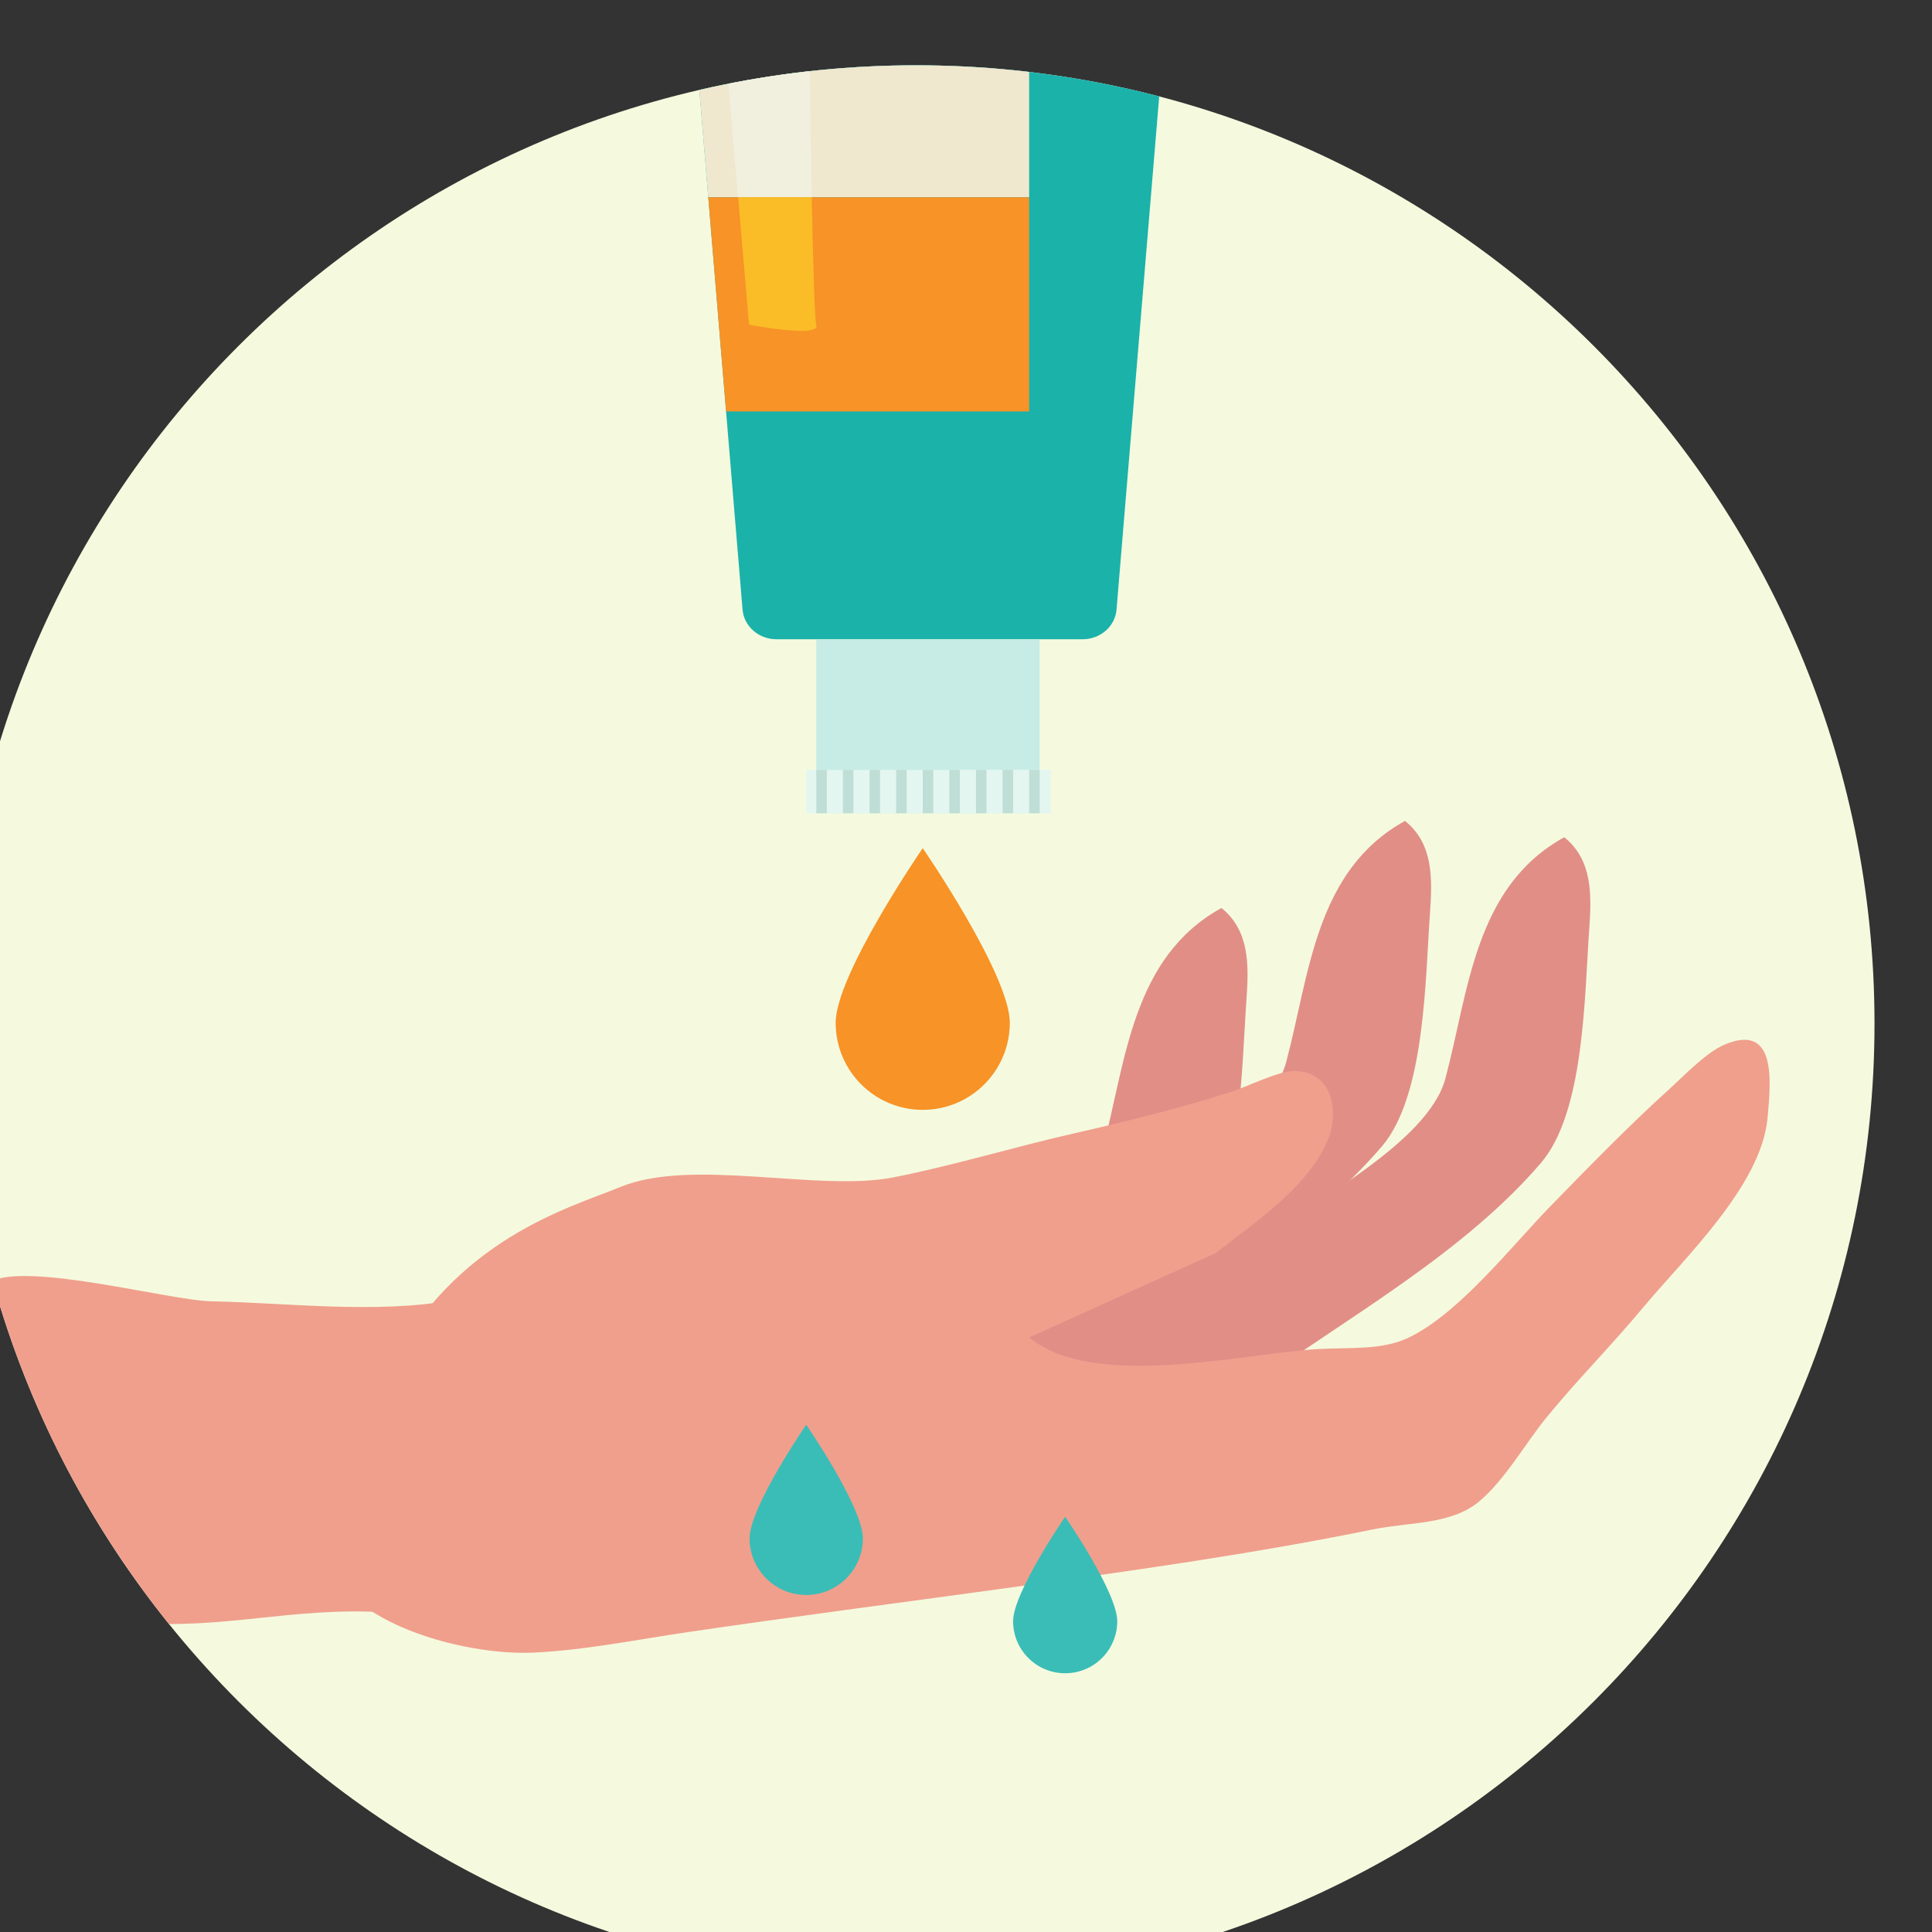 <?xml version="1.0" encoding="UTF-8" standalone="no"?>
<svg
   xmlns:dc="http://purl.org/dc/elements/1.1/"
   xmlns:cc="http://creativecommons.org/ns#"
   xmlns:rdf="http://www.w3.org/1999/02/22-rdf-syntax-ns#"
   xmlns:svg="http://www.w3.org/2000/svg"
   xmlns="http://www.w3.org/2000/svg"
   xmlns:sodipodi="http://sodipodi.sourceforge.net/DTD/sodipodi-0.dtd"
   xmlns:inkscape="http://www.inkscape.org/namespaces/inkscape"
   width="37.919mm"
   height="37.919mm"
   viewBox="0 0 37.919 37.919"
   version="1.1"
   id="svg3777"
   inkscape:version="1.0.1 (3bc2e813f5, 2020-09-07)"
   sodipodi:docname="soap.svg">
  <rect x="0" y="0" width="37.919" height="37.919" fill="#333333" stroke="none"/>
  <defs
     id="defs3771">
    <clipPath
       id="clipPath72"
       clipPathUnits="userSpaceOnUse">
      <path
         id="path70"
         d="m 4065.73,4076.94 c 0,-296.82 -240.61,-537.44 -537.44,-537.44 -296.81,0 -537.43,240.62 -537.43,537.44 0,296.82 240.62,537.44 537.43,537.44 296.83,0 537.44,-240.62 537.44,-537.44" />
    </clipPath>
  </defs>
  <sodipodi:namedview
     id="base"
     pagecolor="#ffffff"
     bordercolor="#666666"
     borderopacity="1.0"
     inkscape:pageopacity="0.0"
     inkscape:pageshadow="2"
     inkscape:zoom="3.959798"
     inkscape:cx="132.0376"
     inkscape:cy="83.741285"
     inkscape:document-units="mm"
     inkscape:current-layer="layer1"
     inkscape:document-rotation="0"
     showgrid="false"
     inkscape:window-width="1267"
     inkscape:window-height="1041"
     inkscape:window-x="208"
     inkscape:window-y="0"
     inkscape:window-maximized="0" />
  <g
     inkscape:label="Layer 1"
     inkscape:groupmode="layer"
     id="layer1"
     transform="translate(-123.915,-129.207)">
    <g
       clip-path="url(#clipPath72)"
       id="g68"
       transform="matrix(0.035,0,0,-0.035,18.405,291.992)">
      <path
         id="path74"
         style="fill:#f5fade;fill-opacity:1;fill-rule:nonzero;stroke:none"
         d="m 4065.73,4076.94 c 0,-296.82 -240.61,-537.44 -537.44,-537.44 -296.81,0 -537.43,240.62 -537.43,537.44 0,296.82 240.62,537.44 537.43,537.44 296.83,0 537.44,-240.62 537.44,-537.44" />
      <path
         id="path76"
         style="fill:#e18e87;fill-opacity:1;fill-rule:nonzero;stroke:none"
         d="m 3719.59,3875.74 c 51.71,37.14 116.12,72.89 159.18,123.23 24.31,28.41 24.32,93.71 26.96,130.58 1.41,19.61 1.96,39.16 -13.98,51.96 -50.38,-27.78 -53.54,-86.19 -66.64,-135.26 -9.7,-36.35 -76.15,-69.38 -104.01,-91.84 -33.4,-26.93 -89.31,-44.57 -122.71,-71.48 20.14,-5.74 100.9,0.02 121.2,-7.19" />
      <path
         id="path78"
         style="fill:#e18e87;fill-opacity:1;fill-rule:nonzero;stroke:none"
         d="m 3630.29,3884.89 c 51.71,37.15 116.12,72.9 159.18,123.24 24.31,28.4 24.31,93.7 26.97,130.57 1.4,19.61 1.95,39.17 -13.99,51.96 -50.38,-27.77 -53.54,-86.18 -66.64,-135.25 -9.7,-36.35 -76.15,-69.38 -104,-91.85 -33.41,-26.92 -89.32,-44.56 -122.71,-71.47 20.13,-5.74 100.9,0.02 121.19,-7.2" />
      <path
         id="path80"
         style="fill:#e18e87;fill-opacity:1;fill-rule:nonzero;stroke:none"
         d="m 3527.36,3836.05 c 51.71,37.15 116.12,72.9 159.18,123.24 24.3,28.41 24.31,93.7 26.96,130.57 1.41,19.61 1.95,39.18 -13.98,51.97 -50.38,-27.77 -53.54,-86.19 -66.64,-135.26 -9.7,-36.35 -76.15,-69.38 -104.01,-91.84 -33.41,-26.93 -89.31,-44.57 -122.71,-71.48 20.14,-5.74 100.9,0.02 121.2,-7.2" />
      <path
         id="path82"
         style="fill:#f09f8d;fill-opacity:1;fill-rule:nonzero;stroke:none"
         d="m 3591.76,3901.02 c 35.82,-29.9 120.23,-8.96 161.7,-6.54 17.88,1.05 35.67,-0.76 50.53,6.19 28.4,13.28 58.55,51.89 79.74,73.65 21.76,22.33 44.39,45.6 67.05,66.05 7.77,7.02 20.49,20.43 30.72,24.79 29.35,12.47 26.2,-20.14 24.25,-41.12 -3.5,-37.91 -46.56,-78.39 -69.84,-106.32 -17.54,-21.05 -36.28,-39.9 -53.72,-61.08 -12.11,-14.73 -23.97,-36.11 -38.77,-48.1 -15.48,-12.54 -39.05,-11.14 -58.24,-15.05 -69.03,-14.08 -138.1,-23.65 -208.12,-33.3 -59.08,-8.15 -117.57,-15.72 -176.34,-24.35 -28.46,-4.17 -58.84,-10.35 -87.46,-11.59 -44.51,-1.94 -129.17,22.87 -115.08,74.21 8.94,32.54 11.64,40.99 33.52,83.63 38.32,74.66 102.24,91.52 130.83,103.32 40.01,16.5 111.17,-2.9 152.92,5.34 34.32,6.76 67.45,17 101.6,24.74 29.85,6.78 59.37,14.06 88.47,23.44 8.91,2.87 25.77,11.48 34.85,11.47 21.77,-0.03 25.6,-23.54 18.31,-39.82 -11.72,-26.21 -40.68,-45.2 -62.42,-62.28" />
      <path
         id="path84"
         style="fill:#f09f8d;fill-opacity:1;fill-rule:nonzero;stroke:none"
         d="m 3267.9,3921.76 c -43.41,-7.54 -91.05,-1.39 -134.93,-0.48 -23.57,0.5 -103.59,22.41 -124.21,10.77 -20.1,-11.34 -36.4,-79.84 -35.24,-100.19 1.27,-22.45 1.64,-62.01 12.37,-80.41 12.61,-21.63 72.68,-8.14 102.74,-10.39 52.66,-3.95 88.81,8.81 141.65,5.85 35.18,-1.97 29.77,12.8 35.47,49.22 3.82,24.47 3.75,69.55 21,89.36" />
      <path
         id="path86"
         style="fill:#3bbdb7;fill-opacity:1;fill-rule:nonzero;stroke:none"
         d="m 3498.45,3788.35 c 0,-17.54 -14.23,-31.77 -31.78,-31.77 -17.54,0 -31.77,14.23 -31.77,31.77 0,17.55 31.77,63.73 31.77,63.73 0,0 31.78,-46.18 31.78,-63.73" />
      <path
         id="path88"
         style="fill:#f79327;fill-opacity:1;fill-rule:nonzero;stroke:none"
         d="m 3580.84,4077.46 c 0,-26.98 -21.86,-48.83 -48.83,-48.83 -26.97,0 -48.83,21.85 -48.83,48.83 0,26.97 48.83,97.93 48.83,97.93 0,0 48.83,-70.96 48.83,-97.93" />
      <path
         id="path90"
         style="fill:#3bbdb7;fill-opacity:1;fill-rule:nonzero;stroke:none"
         d="m 3641.09,3741.89 c 0,-16.13 -13.07,-29.2 -29.21,-29.2 -16.13,0 -29.2,13.07 -29.2,29.2 0,16.14 29.2,58.58 29.2,58.58 0,0 29.21,-42.44 29.21,-58.58" />
      <path
         id="path92"
         style="fill:#1bb2aa;fill-opacity:1;fill-rule:nonzero;stroke:none"
         d="m 3393.31,4762.02 37.66,-452.89 c 0.8,-9.39 9.09,-16.61 19.04,-16.61 h 171.62 c 9.99,0 18.24,7.22 19.05,16.61 l 37.66,452.89 h -285.03" />
      <path
         id="path94"
         style="fill:#f0e7cf;fill-opacity:1;fill-rule:nonzero;stroke:none"
         d="m 3591.69,4680.72 h -191.62 l 11.67,-140.34 h 179.95 v 140.34" />
      <path
         id="path96"
         style="fill:#f79327;fill-opacity:1;fill-rule:nonzero;stroke:none"
         d="m 3591.69,4540.38 h -179.95 l 9.98,-120.09 h 169.97 v 120.09" />
      <path
         id="path98"
         style="fill:#c7ece5;fill-opacity:1;fill-rule:nonzero;stroke:none"
         d="m 3472.32,4194.97 h 125.281 v 97.547 H 3472.32 Z" />
      <path
         id="path100"
         style="fill:#e4f6f0;fill-opacity:1;fill-rule:nonzero;stroke:none"
         d="m 3466.67,4194.97 h 137.09 v 24.312 h -137.09 z" />
      <path
         id="path102"
         style="fill:#e4f6f0;fill-opacity:1;fill-rule:nonzero;stroke:none"
         d="m 3546.26,4194.97 h 57.5 v 24.312 h -57.5 z" />
      <path
         id="path104"
         style="fill:#bfded5;fill-opacity:1;fill-rule:nonzero;stroke:none"
         d="m 3472.32,4194.97 h 5.91 v 24.312 h -5.91 z" />
      <path
         id="path106"
         style="fill:#bfded5;fill-opacity:1;fill-rule:nonzero;stroke:none"
         d="m 3487.25,4194.97 h 5.898 v 24.312 h -5.898 z" />
      <path
         id="path108"
         style="fill:#bfded5;fill-opacity:1;fill-rule:nonzero;stroke:none"
         d="m 3502.17,4194.97 h 5.898 v 24.312 h -5.898 z" />
      <path
         id="path110"
         style="fill:#bfded5;fill-opacity:1;fill-rule:nonzero;stroke:none"
         d="m 3517.08,4194.97 h 5.91 v 24.312 h -5.91 z" />
      <path
         id="path112"
         style="fill:#bfded5;fill-opacity:1;fill-rule:nonzero;stroke:none"
         d="m 3532.01,4194.97 h 5.91 v 24.312 h -5.91 z" />
      <path
         id="path114"
         style="fill:#bfded5;fill-opacity:1;fill-rule:nonzero;stroke:none"
         d="m 3546.93,4194.97 h 5.91 v 24.312 h -5.91 z" />
      <path
         id="path116"
         style="fill:#bfded5;fill-opacity:1;fill-rule:nonzero;stroke:none"
         d="m 3561.86,4194.97 h 5.891 v 24.312 h -5.891 z" />
      <path
         id="path118"
         style="fill:#bfded5;fill-opacity:1;fill-rule:nonzero;stroke:none"
         d="m 3576.78,4194.97 h 5.898 v 24.312 h -5.898 z" />
      <path
         id="path120"
         style="fill:#bfded5;fill-opacity:1;fill-rule:nonzero;stroke:none"
         d="m 3591.69,4194.97 h 5.91 v 24.312 h -5.91 z" />
      <path
         id="path122"
         style="fill:#f1f0df;fill-opacity:1;fill-rule:nonzero;stroke:none"
         d="m 3469.76,4540.38 h -41.26 l -5.42,63.7 c 14.96,2.97 30.1,5.31 45.48,7.01 0.36,-24.28 0.76,-48.91 1.2,-70.71" />
      <path
         id="path124"
         style="fill:#fabc27;fill-opacity:1;fill-rule:nonzero;stroke:none"
         d="m 3463.75,4465.45 c -11.18,0 -29.16,3.45 -29.16,3.45 l -6.09,71.48 h 41.26 c 0.78,-39 1.66,-68.92 2.56,-71.48 0.91,-2.59 -2.97,-3.45 -8.57,-3.45" />
    </g>
  </g>
</svg>
